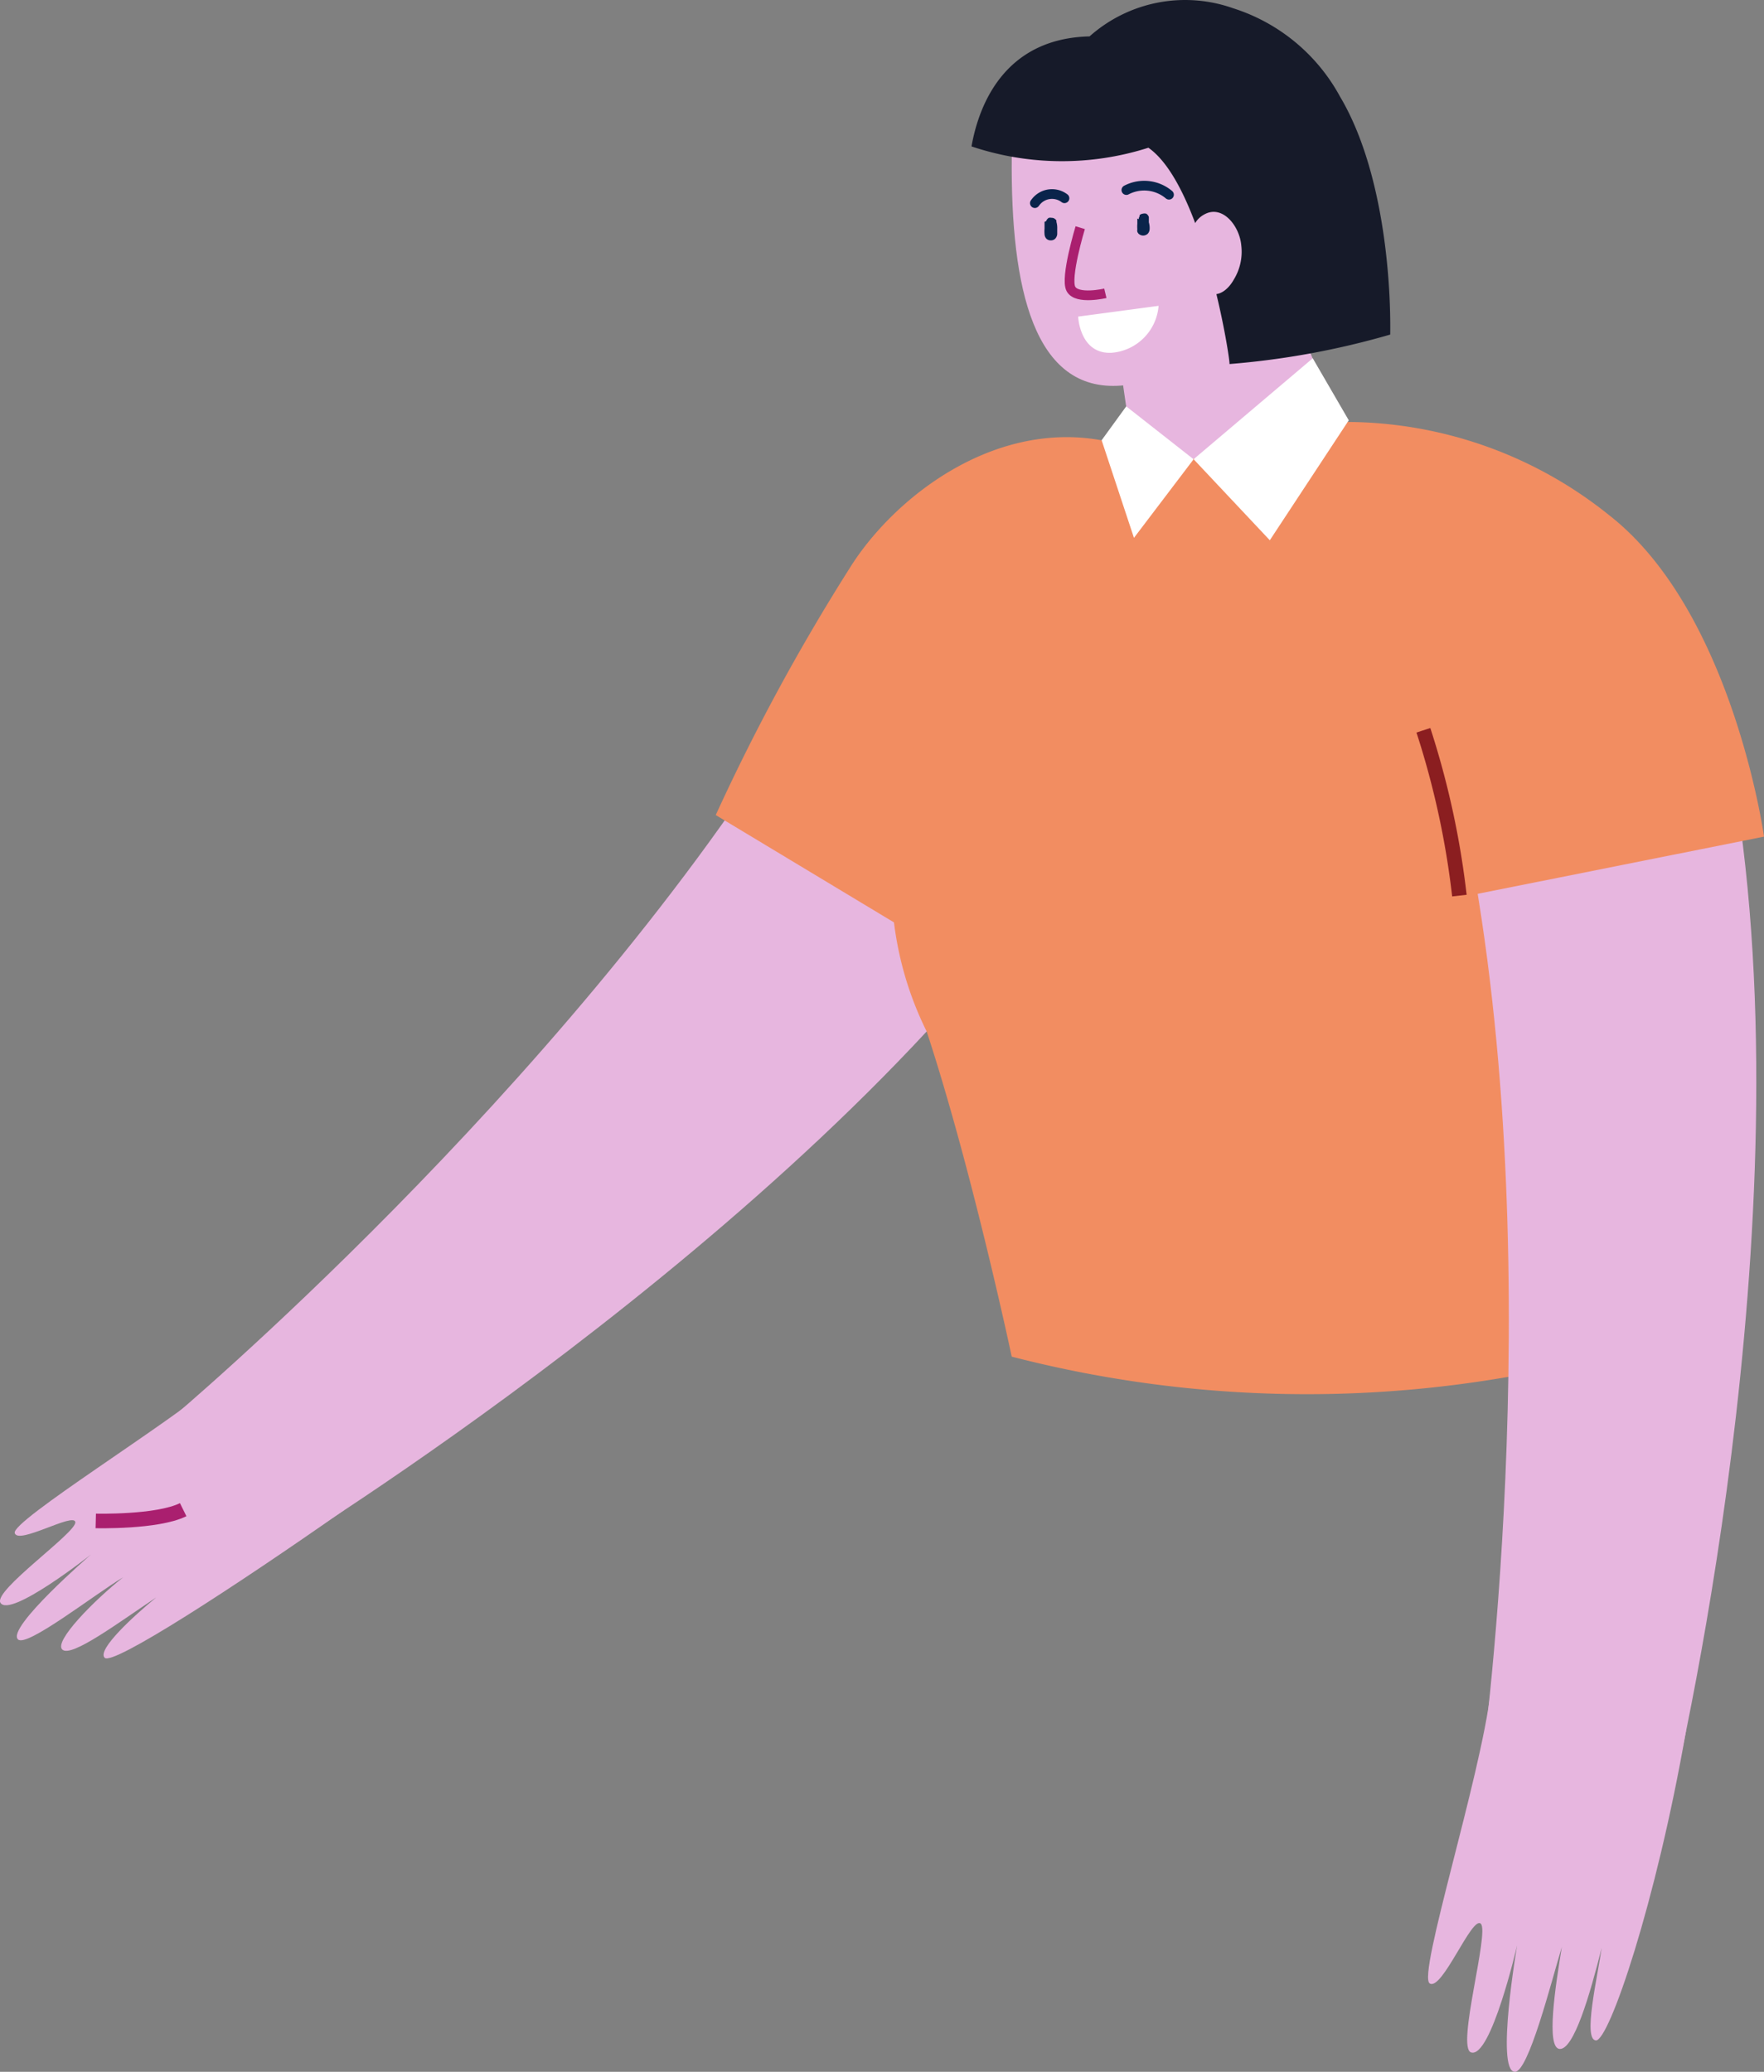 <svg id="orange_woman" data-name="orange woman" xmlns="http://www.w3.org/2000/svg" width="90.801" height="106.626" viewBox="0 0 90.801 106.626">
  <rect x="0" y="0" width="90.801" height="106.626" fill="#808080" stroke="none"/>
  <path id="Path_146" data-name="Path 146" d="M491.109,277.76l.761,5.256s3.833,2.483,7.042,1.168c3.387-1.375,3.2-3.22,3.2-3.22l-4.061-9.643" transform="translate(-433.658 -260.415)" fill="#e7b6df"/>
  <path id="Path_147" data-name="Path 147" d="M487.233,270c-.058,6.779,1.15,12.093,5.629,11.745,4.717-.356,8.22-4.239,6.531-9.528C497.611,266.665,487.629,266.052,487.233,270Z" transform="translate(-435.154 -261.901)" fill="#e7b6df"/>
  <path id="Path_151" data-name="Path 151" d="M494.843,271.053a14.634,14.634,0,0,1-9.105-.068c.406-2.293,1.8-5.562,6.076-5.662a7.4,7.4,0,0,1,7.391-1.448,9.54,9.54,0,0,1,5.505,4.552c2.169,3.65,2.623,9.18,2.581,12.242a41.576,41.576,0,0,1-8.277,1.517C499.105,282.22,497.7,273.048,494.843,271.053Z" transform="translate(-435.73 -263.45)" fill="#161a29"/>
  <path id="Path_152" data-name="Path 152" d="M493.928,272.547a1.182,1.182,0,0,1,.6-1.077c.944-.563,1.846.554,1.937,1.573a2.734,2.734,0,0,1-.381,1.754c-.431.77-1.15,1.068-1.729.373" transform="translate(-432.571 -260.415)" fill="#e7b6df"/>
  <path id="Path_153" data-name="Path 153" d="M489.929,271.906s-.786,2.583-.478,3.154,1.771.223,1.771.223" transform="translate(-434.325 -260.189)" fill="none" stroke="#aa1f6f" stroke-linejoin="round" stroke-width="0.5"/>
  <path id="Path_154" data-name="Path 154" d="M489.7,275.363l4.14-.554a2.632,2.632,0,0,1-2.435,2.417C489.773,277.292,489.7,275.363,489.7,275.363Z" transform="translate(-434.202 -259.069)" fill="#fff"/>
  <path id="Path_155" data-name="Path 155" d="M488.452,271.751v.349a1.592,1.592,0,0,0,0,.281.357.357,0,0,0,.091.231.3.3,0,0,0,.231.091.3.3,0,0,0,.231-.091.389.389,0,0,0,.1-.231V272.1a1.1,1.1,0,0,0-.042-.349v-.068a.254.254,0,0,0-.075-.083.248.248,0,0,0-.165-.058.387.387,0,0,0-.15,0,.3.3,0,0,0-.133.166Z" transform="translate(-434.685 -260.332)" fill="#0a244b"/>
  <path id="Path_156" data-name="Path 156" d="M489.615,270.874a1.06,1.06,0,0,0-1.485.2c-.014.017-.026.033-.039.051" transform="translate(-434.822 -260.671)" fill="none" stroke="#0a244b" stroke-linecap="round" stroke-linejoin="round" stroke-width="0.5"/>
  <path id="Path_157" data-name="Path 157" d="M491.9,271.639v.273a1.591,1.591,0,0,0,0,.281.315.315,0,0,0,0,.125.3.3,0,0,0,.068.108.343.343,0,0,0,.464,0,.365.365,0,0,0,.1-.233,1,1,0,0,0-.04-.356v-.273a.309.309,0,0,0-.133-.173.337.337,0,0,0-.181,0,.258.258,0,0,0-.165.082v.058a.284.284,0,0,0-.042.141Z" transform="translate(-433.356 -260.393)" fill="#0a244b"/>
  <path id="Path_158" data-name="Path 158" d="M491.491,270.572a1.979,1.979,0,0,1,2.193.24" transform="translate(-433.511 -260.791)" fill="none" stroke="#0a244b" stroke-linecap="round" stroke-linejoin="round" stroke-width="0.5"/>
  <path id="Path_159" data-name="Path 159" d="M501.091,298.7c-13.013,18.077-39.574,34.321-39.574,34.321l-5.48-6.945S475.9,309.392,487.9,290.239" transform="translate(-447.184 -253.119)" fill="#e7b6df"/>
  <path id="Path_160" data-name="Path 160" d="M460.834,314.773c-2.433,2.12-10.6,7.153-10.428,7.782s3.076-1.095,3.12-.554-4.214,3.5-3.858,4.139c.479.827,4.668-2.483,4.668-2.483s-4.387,3.79-3.759,4.375c.446.423,3.939-2.317,5.412-3.2-1.465,1.158-3.6,3.31-3.129,3.725s2.889-1.391,4.835-2.691c-1.125.919-3.078,2.7-2.658,3.112s6.622-3.608,12.342-7.616" transform="translate(-449.648 -243.657)" fill="#e7b6df"/>
  <path id="Path_161" data-name="Path 161" d="M453.205,320.1s3.162.083,4.5-.579" transform="translate(-448.276 -241.825)" fill="none" stroke="#aa1f6f" stroke-linejoin="round" stroke-width="0.75"/>
  <path id="Path_162" data-name="Path 162" d="M496.1,279.848c-5.678-1.025-10.761,3.037-12.963,6.572a106.618,106.618,0,0,0-6.9,12.716l13.376,8.053,7.616-23.929" transform="translate(-439.395 -257.188)" fill="#f28d61"/>
  <path id="Path_163" data-name="Path 163" d="M493.585,280.346c2.648.489,3.31,1.433,5.173.829a26.062,26.062,0,0,0,5.951-2.781c-2.21.148,7.228,1.871,14.444,9.486,2.425,8.351,2.707,16.654,3.41,38.7a60.7,60.7,0,0,1-33.606.927s-2.036-9.611-4.376-16.729c-3.252-6.564-1.846-13.915,1.789-19.916C486.49,287.21,493.585,280.346,493.585,280.346Z" transform="translate(-436.879 -257.687)" fill="#f28d61"/>
  <path id="Path_164" data-name="Path 164" d="M500.121,276.757l-6.133,5.195,3.923,4.171,4.064-6.174Z" transform="translate(-432.548 -258.318)" fill="#fff"/>
  <path id="Path_165" data-name="Path 165" d="M495.306,281.266l-3.468-2.723-1.266,1.743,1.664,5.024Z" transform="translate(-433.866 -257.629)" fill="#fff"/>
  <path id="Path_414" data-name="Path 414" d="M505.917,326.291c-.513,4.4-3.775,14.584-3.137,15s2.177-3.5,2.633-3.071-1.266,6.357-.506,6.622c1.025.348,2.376-5.513,2.376-5.513s-1.11,6.457-.125,6.514c.7.043,1.879-4.618,2.426-6.427-.331,2.02-.829,5.216-.108,5.249s1.539-2.735,2.16-5.207c-.231,1.581-.969,4.718-.3,4.768s3.1-7.07,4.643-15.95" transform="translate(-429.189 -239.215)" fill="#e7b6df"/>
  <path id="Path_415" data-name="Path 415" d="M518.142,294.057c3.17,23.226-3.766,51.139-3.766,51.139l-9.618-2.078s3.6-25.188-.448-47.321" transform="translate(-428.567 -251.646)" fill="#e7b6df"/>
  <path id="Path_416" data-name="Path 416" d="M499.7,279.122a21.677,21.677,0,0,1,13.459,4.786c6.382,4.966,7.988,16.556,7.988,16.556l-15.131,3.021s-.829-9.768-.912-13.111" transform="translate(-430.345 -257.406)" fill="#f28d61"/>
  <path id="Path_417" data-name="Path 417" d="M504.378,299.083a43.588,43.588,0,0,0-1.854-8.509" transform="translate(-429.256 -252.99)" fill="none" stroke="#8b1e20" stroke-miterlimit="10" stroke-width="0.75"/>
</svg>
